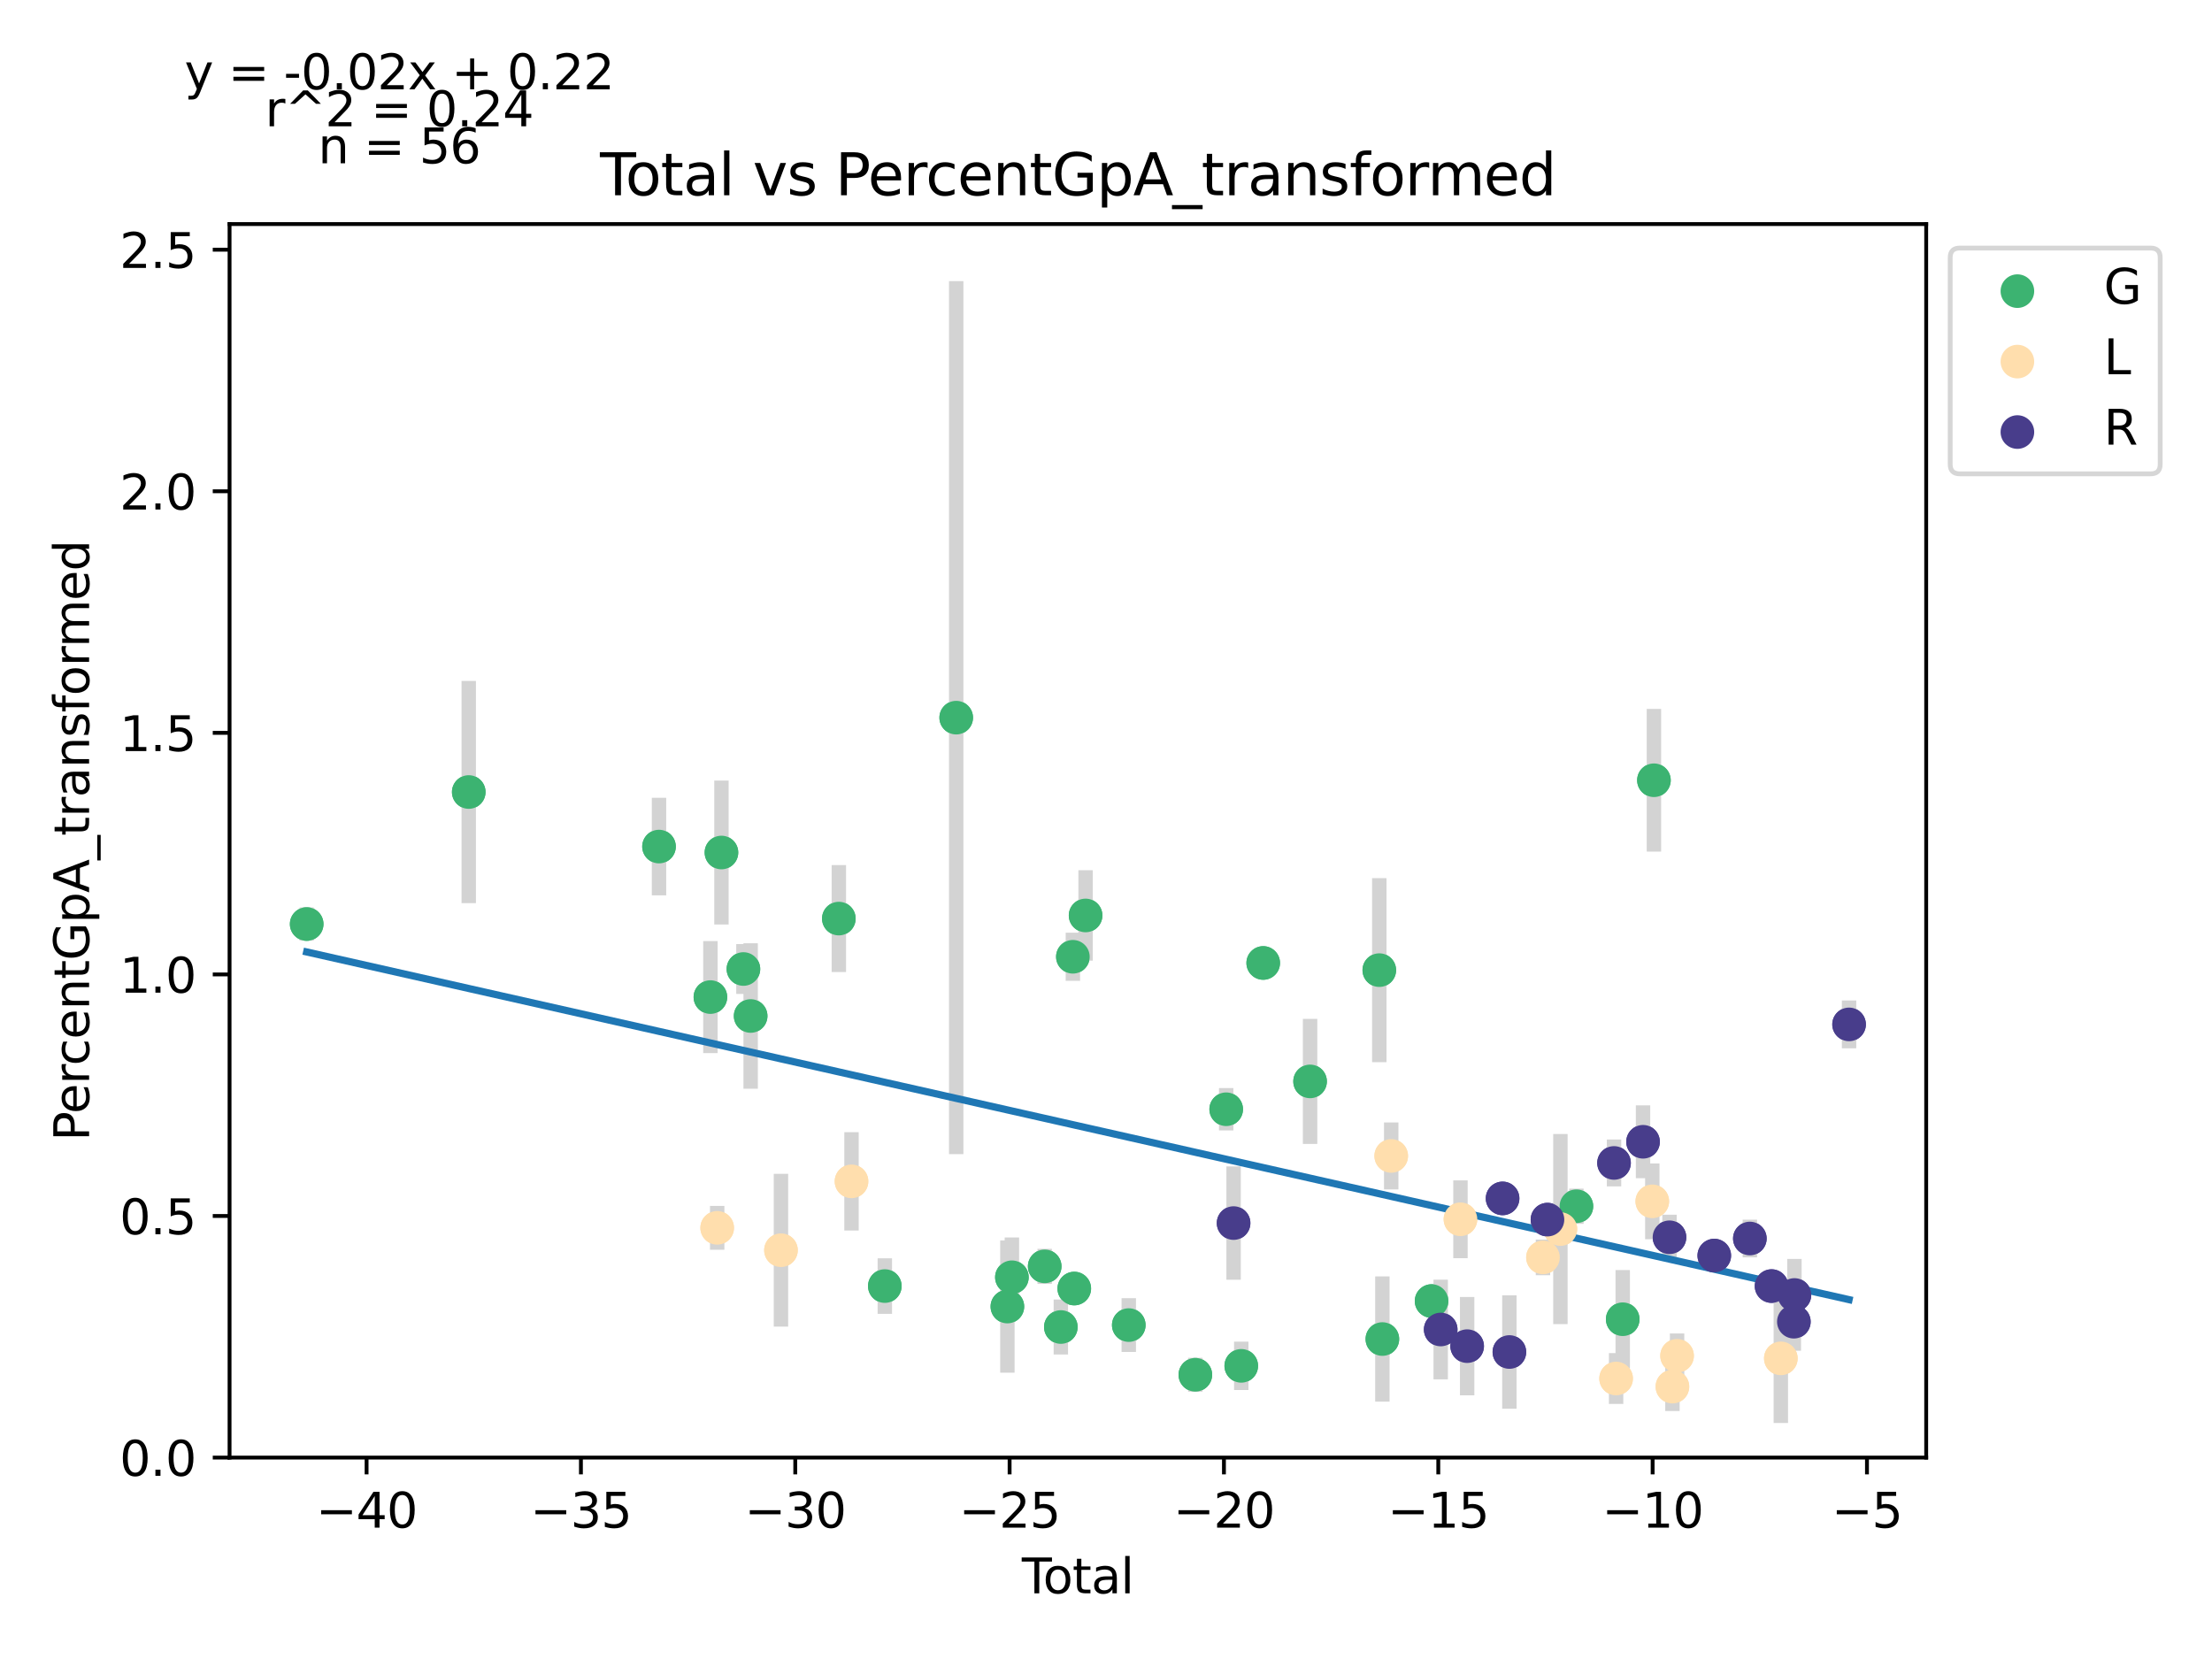 <?xml version="1.0" encoding="utf-8" standalone="no"?>
<!DOCTYPE svg PUBLIC "-//W3C//DTD SVG 1.1//EN"
  "http://www.w3.org/Graphics/SVG/1.1/DTD/svg11.dtd">
<svg xmlns:xlink="http://www.w3.org/1999/xlink" width="460.8pt" height="345.6pt" viewBox="0 0 460.8 345.6" xmlns="http://www.w3.org/2000/svg" version="1.1">
 <defs>
  <style type="text/css">*{stroke-linejoin: round; stroke-linecap: butt}</style>
 </defs>
 <g id="figure_1">
  <g id="patch_1">
   <path d="M 0 345.6 
L 460.8 345.6 
L 460.8 0 
L 0 0 
z
" style="fill: #ffffff"/>
  </g>
  <g id="axes_1">
   <g id="patch_2">
    <path d="M 47.821 303.64 
L 401.26 303.64 
L 401.26 46.676 
L 47.821 46.676 
z
" style="fill: #ffffff"/>
   </g>
   <g id="PathCollection_1">
    <defs>
     <path id="m7ce5b931b4" d="M 0 3 
C 0.796 3 1.559 2.684 2.121 2.121 
C 2.684 1.559 3 0.796 3 0 
C 3 -0.796 2.684 -1.559 2.121 -2.121 
C 1.559 -2.684 0.796 -3 0 -3 
C -0.796 -3 -1.559 -2.684 -2.121 -2.121 
C -2.684 -1.559 -3 -0.796 -3 0 
C -3 0.796 -2.684 1.559 -2.121 2.121 
C -1.559 2.684 -0.796 3 0 3 
z
" style="stroke: #3cb371"/>
    </defs>
    <g clip-path="url(#p348f4b13c4)">
     <use xlink:href="#m7ce5b931b4" x="63.887" y="192.496" style="fill: #3cb371; stroke: #3cb371"/>
     <use xlink:href="#m7ce5b931b4" x="97.648" y="164.992" style="fill: #3cb371; stroke: #3cb371"/>
     <use xlink:href="#m7ce5b931b4" x="137.284" y="176.356" style="fill: #3cb371; stroke: #3cb371"/>
     <use xlink:href="#m7ce5b931b4" x="147.99" y="207.71" style="fill: #3cb371; stroke: #3cb371"/>
     <use xlink:href="#m7ce5b931b4" x="150.29" y="177.594" style="fill: #3cb371; stroke: #3cb371"/>
     <use xlink:href="#m7ce5b931b4" x="154.869" y="201.863" style="fill: #3cb371; stroke: #3cb371"/>
     <use xlink:href="#m7ce5b931b4" x="156.374" y="211.65" style="fill: #3cb371; stroke: #3cb371"/>
     <use xlink:href="#m7ce5b931b4" x="174.746" y="191.36" style="fill: #3cb371; stroke: #3cb371"/>
     <use xlink:href="#m7ce5b931b4" x="184.324" y="267.912" style="fill: #3cb371; stroke: #3cb371"/>
     <use xlink:href="#m7ce5b931b4" x="199.196" y="149.5" style="fill: #3cb371; stroke: #3cb371"/>
     <use xlink:href="#m7ce5b931b4" x="209.857" y="272.178" style="fill: #3cb371; stroke: #3cb371"/>
     <use xlink:href="#m7ce5b931b4" x="210.797" y="266.076" style="fill: #3cb371; stroke: #3cb371"/>
     <use xlink:href="#m7ce5b931b4" x="217.629" y="263.805" style="fill: #3cb371; stroke: #3cb371"/>
     <use xlink:href="#m7ce5b931b4" x="220.993" y="276.443" style="fill: #3cb371; stroke: #3cb371"/>
     <use xlink:href="#m7ce5b931b4" x="223.501" y="199.314" style="fill: #3cb371; stroke: #3cb371"/>
     <use xlink:href="#m7ce5b931b4" x="223.79" y="268.426" style="fill: #3cb371; stroke: #3cb371"/>
     <use xlink:href="#m7ce5b931b4" x="226.148" y="190.705" style="fill: #3cb371; stroke: #3cb371"/>
     <use xlink:href="#m7ce5b931b4" x="235.144" y="276.039" style="fill: #3cb371; stroke: #3cb371"/>
     <use xlink:href="#m7ce5b931b4" x="249.013" y="286.388" style="fill: #3cb371; stroke: #3cb371"/>
     <use xlink:href="#m7ce5b931b4" x="255.439" y="231.077" style="fill: #3cb371; stroke: #3cb371"/>
     <use xlink:href="#m7ce5b931b4" x="258.576" y="284.531" style="fill: #3cb371; stroke: #3cb371"/>
     <use xlink:href="#m7ce5b931b4" x="263.151" y="200.604" style="fill: #3cb371; stroke: #3cb371"/>
     <use xlink:href="#m7ce5b931b4" x="272.913" y="225.277" style="fill: #3cb371; stroke: #3cb371"/>
     <use xlink:href="#m7ce5b931b4" x="287.332" y="202.097" style="fill: #3cb371; stroke: #3cb371"/>
     <use xlink:href="#m7ce5b931b4" x="287.974" y="278.947" style="fill: #3cb371; stroke: #3cb371"/>
     <use xlink:href="#m7ce5b931b4" x="298.224" y="271.03" style="fill: #3cb371; stroke: #3cb371"/>
     <use xlink:href="#m7ce5b931b4" x="328.396" y="251.283" style="fill: #3cb371; stroke: #3cb371"/>
     <use xlink:href="#m7ce5b931b4" x="338.042" y="274.82" style="fill: #3cb371; stroke: #3cb371"/>
     <use xlink:href="#m7ce5b931b4" x="344.544" y="162.542" style="fill: #3cb371; stroke: #3cb371"/>
    </g>
   </g>
   <g id="PathCollection_2">
    <defs>
     <path id="m61d5994096" d="M 0 3 
C 0.796 3 1.559 2.684 2.121 2.121 
C 2.684 1.559 3 0.796 3 0 
C 3 -0.796 2.684 -1.559 2.121 -2.121 
C 1.559 -2.684 0.796 -3 0 -3 
C -0.796 -3 -1.559 -2.684 -2.121 -2.121 
C -2.684 -1.559 -3 -0.796 -3 0 
C -3 0.796 -2.684 1.559 -2.121 2.121 
C -1.559 2.684 -0.796 3 0 3 
z
" style="stroke: #ffdead"/>
    </defs>
    <g clip-path="url(#p348f4b13c4)">
     <use xlink:href="#m61d5994096" x="149.402" y="255.78" style="fill: #ffdead; stroke: #ffdead"/>
     <use xlink:href="#m61d5994096" x="162.69" y="260.444" style="fill: #ffdead; stroke: #ffdead"/>
     <use xlink:href="#m61d5994096" x="177.385" y="246.099" style="fill: #ffdead; stroke: #ffdead"/>
     <use xlink:href="#m61d5994096" x="289.816" y="240.803" style="fill: #ffdead; stroke: #ffdead"/>
     <use xlink:href="#m61d5994096" x="304.241" y="253.999" style="fill: #ffdead; stroke: #ffdead"/>
     <use xlink:href="#m61d5994096" x="321.429" y="261.938" style="fill: #ffdead; stroke: #ffdead"/>
     <use xlink:href="#m61d5994096" x="325.059" y="256.037" style="fill: #ffdead; stroke: #ffdead"/>
     <use xlink:href="#m61d5994096" x="336.666" y="287.168" style="fill: #ffdead; stroke: #ffdead"/>
     <use xlink:href="#m61d5994096" x="344.203" y="250.26" style="fill: #ffdead; stroke: #ffdead"/>
     <use xlink:href="#m61d5994096" x="348.397" y="288.859" style="fill: #ffdead; stroke: #ffdead"/>
     <use xlink:href="#m61d5994096" x="349.365" y="282.433" style="fill: #ffdead; stroke: #ffdead"/>
     <use xlink:href="#m61d5994096" x="370.98" y="282.976" style="fill: #ffdead; stroke: #ffdead"/>
    </g>
   </g>
   <g id="PathCollection_3">
    <defs>
     <path id="m8b54fdeec1" d="M 0 3 
C 0.796 3 1.559 2.684 2.121 2.121 
C 2.684 1.559 3 0.796 3 0 
C 3 -0.796 2.684 -1.559 2.121 -2.121 
C 1.559 -2.684 0.796 -3 0 -3 
C -0.796 -3 -1.559 -2.684 -2.121 -2.121 
C -2.684 -1.559 -3 -0.796 -3 0 
C -3 0.796 -2.684 1.559 -2.121 2.121 
C -1.559 2.684 -0.796 3 0 3 
z
" style="stroke: #483d8b"/>
    </defs>
    <g clip-path="url(#p348f4b13c4)">
     <use xlink:href="#m8b54fdeec1" x="256.979" y="254.79" style="fill: #483d8b; stroke: #483d8b"/>
     <use xlink:href="#m8b54fdeec1" x="300.124" y="276.958" style="fill: #483d8b; stroke: #483d8b"/>
     <use xlink:href="#m8b54fdeec1" x="305.636" y="280.429" style="fill: #483d8b; stroke: #483d8b"/>
     <use xlink:href="#m8b54fdeec1" x="313.016" y="249.65" style="fill: #483d8b; stroke: #483d8b"/>
     <use xlink:href="#m8b54fdeec1" x="314.432" y="281.649" style="fill: #483d8b; stroke: #483d8b"/>
     <use xlink:href="#m8b54fdeec1" x="322.365" y="254.068" style="fill: #483d8b; stroke: #483d8b"/>
     <use xlink:href="#m8b54fdeec1" x="336.232" y="242.263" style="fill: #483d8b; stroke: #483d8b"/>
     <use xlink:href="#m8b54fdeec1" x="342.276" y="237.853" style="fill: #483d8b; stroke: #483d8b"/>
     <use xlink:href="#m8b54fdeec1" x="347.785" y="257.748" style="fill: #483d8b; stroke: #483d8b"/>
     <use xlink:href="#m8b54fdeec1" x="357.115" y="261.559" style="fill: #483d8b; stroke: #483d8b"/>
     <use xlink:href="#m8b54fdeec1" x="364.527" y="258.005" style="fill: #483d8b; stroke: #483d8b"/>
     <use xlink:href="#m8b54fdeec1" x="369.05" y="267.914" style="fill: #483d8b; stroke: #483d8b"/>
     <use xlink:href="#m8b54fdeec1" x="373.693" y="275.336" style="fill: #483d8b; stroke: #483d8b"/>
     <use xlink:href="#m8b54fdeec1" x="373.815" y="269.767" style="fill: #483d8b; stroke: #483d8b"/>
     <use xlink:href="#m8b54fdeec1" x="385.195" y="213.4" style="fill: #483d8b; stroke: #483d8b"/>
    </g>
   </g>
   <g id="matplotlib.axis_1">
    <g id="xtick_1">
     <g id="line2d_1">
      <defs>
       <path id="mb752e1c062" d="M 0 0 
L 0 3.5 
" style="stroke: #000000; stroke-width: 0.8"/>
      </defs>
      <g>
       <use xlink:href="#mb752e1c062" x="76.366" y="303.64" style="stroke: #000000; stroke-width: 0.8"/>
      </g>
     </g>
     <g id="text_1">
      <!-- −40 -->
      <g transform="translate(65.813 318.238)scale(0.1 -0.1)">
       <defs>
        <path id="DejaVuSans-2212" d="M 678 2272 
L 4684 2272 
L 4684 1741 
L 678 1741 
L 678 2272 
z
" transform="scale(0.016)"/>
        <path id="DejaVuSans-34" d="M 2419 4116 
L 825 1625 
L 2419 1625 
L 2419 4116 
z
M 2253 4666 
L 3047 4666 
L 3047 1625 
L 3713 1625 
L 3713 1100 
L 3047 1100 
L 3047 0 
L 2419 0 
L 2419 1100 
L 313 1100 
L 313 1709 
L 2253 4666 
z
" transform="scale(0.016)"/>
        <path id="DejaVuSans-30" d="M 2034 4250 
Q 1547 4250 1301 3770 
Q 1056 3291 1056 2328 
Q 1056 1369 1301 889 
Q 1547 409 2034 409 
Q 2525 409 2770 889 
Q 3016 1369 3016 2328 
Q 3016 3291 2770 3770 
Q 2525 4250 2034 4250 
z
M 2034 4750 
Q 2819 4750 3233 4129 
Q 3647 3509 3647 2328 
Q 3647 1150 3233 529 
Q 2819 -91 2034 -91 
Q 1250 -91 836 529 
Q 422 1150 422 2328 
Q 422 3509 836 4129 
Q 1250 4750 2034 4750 
z
" transform="scale(0.016)"/>
       </defs>
       <use xlink:href="#DejaVuSans-2212"/>
       <use xlink:href="#DejaVuSans-34" x="83.789"/>
       <use xlink:href="#DejaVuSans-30" x="147.412"/>
      </g>
     </g>
    </g>
    <g id="xtick_2">
     <g id="line2d_2">
      <g>
       <use xlink:href="#mb752e1c062" x="121.017" y="303.64" style="stroke: #000000; stroke-width: 0.8"/>
      </g>
     </g>
     <g id="text_2">
      <!-- −35 -->
      <g transform="translate(110.465 318.238)scale(0.1 -0.1)">
       <defs>
        <path id="DejaVuSans-33" d="M 2597 2516 
Q 3050 2419 3304 2112 
Q 3559 1806 3559 1356 
Q 3559 666 3084 287 
Q 2609 -91 1734 -91 
Q 1441 -91 1130 -33 
Q 819 25 488 141 
L 488 750 
Q 750 597 1062 519 
Q 1375 441 1716 441 
Q 2309 441 2620 675 
Q 2931 909 2931 1356 
Q 2931 1769 2642 2001 
Q 2353 2234 1838 2234 
L 1294 2234 
L 1294 2753 
L 1863 2753 
Q 2328 2753 2575 2939 
Q 2822 3125 2822 3475 
Q 2822 3834 2567 4026 
Q 2313 4219 1838 4219 
Q 1578 4219 1281 4162 
Q 984 4106 628 3988 
L 628 4550 
Q 988 4650 1302 4700 
Q 1616 4750 1894 4750 
Q 2613 4750 3031 4423 
Q 3450 4097 3450 3541 
Q 3450 3153 3228 2886 
Q 3006 2619 2597 2516 
z
" transform="scale(0.016)"/>
        <path id="DejaVuSans-35" d="M 691 4666 
L 3169 4666 
L 3169 4134 
L 1269 4134 
L 1269 2991 
Q 1406 3038 1543 3061 
Q 1681 3084 1819 3084 
Q 2600 3084 3056 2656 
Q 3513 2228 3513 1497 
Q 3513 744 3044 326 
Q 2575 -91 1722 -91 
Q 1428 -91 1123 -41 
Q 819 9 494 109 
L 494 744 
Q 775 591 1075 516 
Q 1375 441 1709 441 
Q 2250 441 2565 725 
Q 2881 1009 2881 1497 
Q 2881 1984 2565 2268 
Q 2250 2553 1709 2553 
Q 1456 2553 1204 2497 
Q 953 2441 691 2322 
L 691 4666 
z
" transform="scale(0.016)"/>
       </defs>
       <use xlink:href="#DejaVuSans-2212"/>
       <use xlink:href="#DejaVuSans-33" x="83.789"/>
       <use xlink:href="#DejaVuSans-35" x="147.412"/>
      </g>
     </g>
    </g>
    <g id="xtick_3">
     <g id="line2d_3">
      <g>
       <use xlink:href="#mb752e1c062" x="165.668" y="303.64" style="stroke: #000000; stroke-width: 0.8"/>
      </g>
     </g>
     <g id="text_3">
      <!-- −30 -->
      <g transform="translate(155.116 318.238)scale(0.1 -0.1)">
       <use xlink:href="#DejaVuSans-2212"/>
       <use xlink:href="#DejaVuSans-33" x="83.789"/>
       <use xlink:href="#DejaVuSans-30" x="147.412"/>
      </g>
     </g>
    </g>
    <g id="xtick_4">
     <g id="line2d_4">
      <g>
       <use xlink:href="#mb752e1c062" x="210.319" y="303.64" style="stroke: #000000; stroke-width: 0.8"/>
      </g>
     </g>
     <g id="text_4">
      <!-- −25 -->
      <g transform="translate(199.767 318.238)scale(0.1 -0.1)">
       <defs>
        <path id="DejaVuSans-32" d="M 1228 531 
L 3431 531 
L 3431 0 
L 469 0 
L 469 531 
Q 828 903 1448 1529 
Q 2069 2156 2228 2338 
Q 2531 2678 2651 2914 
Q 2772 3150 2772 3378 
Q 2772 3750 2511 3984 
Q 2250 4219 1831 4219 
Q 1534 4219 1204 4116 
Q 875 4013 500 3803 
L 500 4441 
Q 881 4594 1212 4672 
Q 1544 4750 1819 4750 
Q 2544 4750 2975 4387 
Q 3406 4025 3406 3419 
Q 3406 3131 3298 2873 
Q 3191 2616 2906 2266 
Q 2828 2175 2409 1742 
Q 1991 1309 1228 531 
z
" transform="scale(0.016)"/>
       </defs>
       <use xlink:href="#DejaVuSans-2212"/>
       <use xlink:href="#DejaVuSans-32" x="83.789"/>
       <use xlink:href="#DejaVuSans-35" x="147.412"/>
      </g>
     </g>
    </g>
    <g id="xtick_5">
     <g id="line2d_5">
      <g>
       <use xlink:href="#mb752e1c062" x="254.97" y="303.64" style="stroke: #000000; stroke-width: 0.8"/>
      </g>
     </g>
     <g id="text_5">
      <!-- −20 -->
      <g transform="translate(244.418 318.238)scale(0.1 -0.1)">
       <use xlink:href="#DejaVuSans-2212"/>
       <use xlink:href="#DejaVuSans-32" x="83.789"/>
       <use xlink:href="#DejaVuSans-30" x="147.412"/>
      </g>
     </g>
    </g>
    <g id="xtick_6">
     <g id="line2d_6">
      <g>
       <use xlink:href="#mb752e1c062" x="299.621" y="303.64" style="stroke: #000000; stroke-width: 0.8"/>
      </g>
     </g>
     <g id="text_6">
      <!-- −15 -->
      <g transform="translate(289.069 318.238)scale(0.1 -0.1)">
       <defs>
        <path id="DejaVuSans-31" d="M 794 531 
L 1825 531 
L 1825 4091 
L 703 3866 
L 703 4441 
L 1819 4666 
L 2450 4666 
L 2450 531 
L 3481 531 
L 3481 0 
L 794 0 
L 794 531 
z
" transform="scale(0.016)"/>
       </defs>
       <use xlink:href="#DejaVuSans-2212"/>
       <use xlink:href="#DejaVuSans-31" x="83.789"/>
       <use xlink:href="#DejaVuSans-35" x="147.412"/>
      </g>
     </g>
    </g>
    <g id="xtick_7">
     <g id="line2d_7">
      <g>
       <use xlink:href="#mb752e1c062" x="344.272" y="303.64" style="stroke: #000000; stroke-width: 0.8"/>
      </g>
     </g>
     <g id="text_7">
      <!-- −10 -->
      <g transform="translate(333.72 318.238)scale(0.1 -0.1)">
       <use xlink:href="#DejaVuSans-2212"/>
       <use xlink:href="#DejaVuSans-31" x="83.789"/>
       <use xlink:href="#DejaVuSans-30" x="147.412"/>
      </g>
     </g>
    </g>
    <g id="xtick_8">
     <g id="line2d_8">
      <g>
       <use xlink:href="#mb752e1c062" x="388.924" y="303.64" style="stroke: #000000; stroke-width: 0.8"/>
      </g>
     </g>
     <g id="text_8">
      <!-- −5 -->
      <g transform="translate(381.552 318.238)scale(0.1 -0.1)">
       <use xlink:href="#DejaVuSans-2212"/>
       <use xlink:href="#DejaVuSans-35" x="83.789"/>
      </g>
     </g>
    </g>
    <g id="text_9">
     <!-- Total -->
     <g transform="translate(212.864 331.917)scale(0.1 -0.1)">
      <defs>
       <path id="DejaVuSans-54" d="M -19 4666 
L 3928 4666 
L 3928 4134 
L 2272 4134 
L 2272 0 
L 1638 0 
L 1638 4134 
L -19 4134 
L -19 4666 
z
" transform="scale(0.016)"/>
       <path id="DejaVuSans-6f" d="M 1959 3097 
Q 1497 3097 1228 2736 
Q 959 2375 959 1747 
Q 959 1119 1226 758 
Q 1494 397 1959 397 
Q 2419 397 2687 759 
Q 2956 1122 2956 1747 
Q 2956 2369 2687 2733 
Q 2419 3097 1959 3097 
z
M 1959 3584 
Q 2709 3584 3137 3096 
Q 3566 2609 3566 1747 
Q 3566 888 3137 398 
Q 2709 -91 1959 -91 
Q 1206 -91 779 398 
Q 353 888 353 1747 
Q 353 2609 779 3096 
Q 1206 3584 1959 3584 
z
" transform="scale(0.016)"/>
       <path id="DejaVuSans-74" d="M 1172 4494 
L 1172 3500 
L 2356 3500 
L 2356 3053 
L 1172 3053 
L 1172 1153 
Q 1172 725 1289 603 
Q 1406 481 1766 481 
L 2356 481 
L 2356 0 
L 1766 0 
Q 1100 0 847 248 
Q 594 497 594 1153 
L 594 3053 
L 172 3053 
L 172 3500 
L 594 3500 
L 594 4494 
L 1172 4494 
z
" transform="scale(0.016)"/>
       <path id="DejaVuSans-61" d="M 2194 1759 
Q 1497 1759 1228 1600 
Q 959 1441 959 1056 
Q 959 750 1161 570 
Q 1363 391 1709 391 
Q 2188 391 2477 730 
Q 2766 1069 2766 1631 
L 2766 1759 
L 2194 1759 
z
M 3341 1997 
L 3341 0 
L 2766 0 
L 2766 531 
Q 2569 213 2275 61 
Q 1981 -91 1556 -91 
Q 1019 -91 701 211 
Q 384 513 384 1019 
Q 384 1609 779 1909 
Q 1175 2209 1959 2209 
L 2766 2209 
L 2766 2266 
Q 2766 2663 2505 2880 
Q 2244 3097 1772 3097 
Q 1472 3097 1187 3025 
Q 903 2953 641 2809 
L 641 3341 
Q 956 3463 1253 3523 
Q 1550 3584 1831 3584 
Q 2591 3584 2966 3190 
Q 3341 2797 3341 1997 
z
" transform="scale(0.016)"/>
       <path id="DejaVuSans-6c" d="M 603 4863 
L 1178 4863 
L 1178 0 
L 603 0 
L 603 4863 
z
" transform="scale(0.016)"/>
      </defs>
      <use xlink:href="#DejaVuSans-54"/>
      <use xlink:href="#DejaVuSans-6f" x="44.084"/>
      <use xlink:href="#DejaVuSans-74" x="105.266"/>
      <use xlink:href="#DejaVuSans-61" x="144.475"/>
      <use xlink:href="#DejaVuSans-6c" x="205.754"/>
     </g>
    </g>
   </g>
   <g id="matplotlib.axis_2">
    <g id="ytick_1">
     <g id="line2d_9">
      <defs>
       <path id="m471efaeccb" d="M 0 0 
L -3.5 0 
" style="stroke: #000000; stroke-width: 0.8"/>
      </defs>
      <g>
       <use xlink:href="#m471efaeccb" x="47.821" y="303.64" style="stroke: #000000; stroke-width: 0.8"/>
      </g>
     </g>
     <g id="text_10">
      <!-- 0.0 -->
      <g transform="translate(24.918 307.439)scale(0.1 -0.1)">
       <defs>
        <path id="DejaVuSans-2e" d="M 684 794 
L 1344 794 
L 1344 0 
L 684 0 
L 684 794 
z
" transform="scale(0.016)"/>
       </defs>
       <use xlink:href="#DejaVuSans-30"/>
       <use xlink:href="#DejaVuSans-2e" x="63.623"/>
       <use xlink:href="#DejaVuSans-30" x="95.41"/>
      </g>
     </g>
    </g>
    <g id="ytick_2">
     <g id="line2d_10">
      <g>
       <use xlink:href="#m471efaeccb" x="47.821" y="253.315" style="stroke: #000000; stroke-width: 0.8"/>
      </g>
     </g>
     <g id="text_11">
      <!-- 0.5 -->
      <g transform="translate(24.918 257.114)scale(0.1 -0.1)">
       <use xlink:href="#DejaVuSans-30"/>
       <use xlink:href="#DejaVuSans-2e" x="63.623"/>
       <use xlink:href="#DejaVuSans-35" x="95.41"/>
      </g>
     </g>
    </g>
    <g id="ytick_3">
     <g id="line2d_11">
      <g>
       <use xlink:href="#m471efaeccb" x="47.821" y="202.99" style="stroke: #000000; stroke-width: 0.8"/>
      </g>
     </g>
     <g id="text_12">
      <!-- 1.0 -->
      <g transform="translate(24.918 206.789)scale(0.1 -0.1)">
       <use xlink:href="#DejaVuSans-31"/>
       <use xlink:href="#DejaVuSans-2e" x="63.623"/>
       <use xlink:href="#DejaVuSans-30" x="95.41"/>
      </g>
     </g>
    </g>
    <g id="ytick_4">
     <g id="line2d_12">
      <g>
       <use xlink:href="#m471efaeccb" x="47.821" y="152.665" style="stroke: #000000; stroke-width: 0.8"/>
      </g>
     </g>
     <g id="text_13">
      <!-- 1.5 -->
      <g transform="translate(24.918 156.464)scale(0.1 -0.1)">
       <use xlink:href="#DejaVuSans-31"/>
       <use xlink:href="#DejaVuSans-2e" x="63.623"/>
       <use xlink:href="#DejaVuSans-35" x="95.41"/>
      </g>
     </g>
    </g>
    <g id="ytick_5">
     <g id="line2d_13">
      <g>
       <use xlink:href="#m471efaeccb" x="47.821" y="102.34" style="stroke: #000000; stroke-width: 0.8"/>
      </g>
     </g>
     <g id="text_14">
      <!-- 2.0 -->
      <g transform="translate(24.918 106.139)scale(0.1 -0.1)">
       <use xlink:href="#DejaVuSans-32"/>
       <use xlink:href="#DejaVuSans-2e" x="63.623"/>
       <use xlink:href="#DejaVuSans-30" x="95.41"/>
      </g>
     </g>
    </g>
    <g id="ytick_6">
     <g id="line2d_14">
      <g>
       <use xlink:href="#m471efaeccb" x="47.821" y="52.015" style="stroke: #000000; stroke-width: 0.8"/>
      </g>
     </g>
     <g id="text_15">
      <!-- 2.5 -->
      <g transform="translate(24.918 55.814)scale(0.1 -0.1)">
       <use xlink:href="#DejaVuSans-32"/>
       <use xlink:href="#DejaVuSans-2e" x="63.623"/>
       <use xlink:href="#DejaVuSans-35" x="95.41"/>
      </g>
     </g>
    </g>
    <g id="text_16">
     <!-- PercentGpA_transformed -->
     <g transform="translate(18.56 237.696)rotate(-90)scale(0.1 -0.1)">
      <defs>
       <path id="DejaVuSans-50" d="M 1259 4147 
L 1259 2394 
L 2053 2394 
Q 2494 2394 2734 2622 
Q 2975 2850 2975 3272 
Q 2975 3691 2734 3919 
Q 2494 4147 2053 4147 
L 1259 4147 
z
M 628 4666 
L 2053 4666 
Q 2838 4666 3239 4311 
Q 3641 3956 3641 3272 
Q 3641 2581 3239 2228 
Q 2838 1875 2053 1875 
L 1259 1875 
L 1259 0 
L 628 0 
L 628 4666 
z
" transform="scale(0.016)"/>
       <path id="DejaVuSans-65" d="M 3597 1894 
L 3597 1613 
L 953 1613 
Q 991 1019 1311 708 
Q 1631 397 2203 397 
Q 2534 397 2845 478 
Q 3156 559 3463 722 
L 3463 178 
Q 3153 47 2828 -22 
Q 2503 -91 2169 -91 
Q 1331 -91 842 396 
Q 353 884 353 1716 
Q 353 2575 817 3079 
Q 1281 3584 2069 3584 
Q 2775 3584 3186 3129 
Q 3597 2675 3597 1894 
z
M 3022 2063 
Q 3016 2534 2758 2815 
Q 2500 3097 2075 3097 
Q 1594 3097 1305 2825 
Q 1016 2553 972 2059 
L 3022 2063 
z
" transform="scale(0.016)"/>
       <path id="DejaVuSans-72" d="M 2631 2963 
Q 2534 3019 2420 3045 
Q 2306 3072 2169 3072 
Q 1681 3072 1420 2755 
Q 1159 2438 1159 1844 
L 1159 0 
L 581 0 
L 581 3500 
L 1159 3500 
L 1159 2956 
Q 1341 3275 1631 3429 
Q 1922 3584 2338 3584 
Q 2397 3584 2469 3576 
Q 2541 3569 2628 3553 
L 2631 2963 
z
" transform="scale(0.016)"/>
       <path id="DejaVuSans-63" d="M 3122 3366 
L 3122 2828 
Q 2878 2963 2633 3030 
Q 2388 3097 2138 3097 
Q 1578 3097 1268 2742 
Q 959 2388 959 1747 
Q 959 1106 1268 751 
Q 1578 397 2138 397 
Q 2388 397 2633 464 
Q 2878 531 3122 666 
L 3122 134 
Q 2881 22 2623 -34 
Q 2366 -91 2075 -91 
Q 1284 -91 818 406 
Q 353 903 353 1747 
Q 353 2603 823 3093 
Q 1294 3584 2113 3584 
Q 2378 3584 2631 3529 
Q 2884 3475 3122 3366 
z
" transform="scale(0.016)"/>
       <path id="DejaVuSans-6e" d="M 3513 2113 
L 3513 0 
L 2938 0 
L 2938 2094 
Q 2938 2591 2744 2837 
Q 2550 3084 2163 3084 
Q 1697 3084 1428 2787 
Q 1159 2491 1159 1978 
L 1159 0 
L 581 0 
L 581 3500 
L 1159 3500 
L 1159 2956 
Q 1366 3272 1645 3428 
Q 1925 3584 2291 3584 
Q 2894 3584 3203 3211 
Q 3513 2838 3513 2113 
z
" transform="scale(0.016)"/>
       <path id="DejaVuSans-47" d="M 3809 666 
L 3809 1919 
L 2778 1919 
L 2778 2438 
L 4434 2438 
L 4434 434 
Q 4069 175 3628 42 
Q 3188 -91 2688 -91 
Q 1594 -91 976 548 
Q 359 1188 359 2328 
Q 359 3472 976 4111 
Q 1594 4750 2688 4750 
Q 3144 4750 3555 4637 
Q 3966 4525 4313 4306 
L 4313 3634 
Q 3963 3931 3569 4081 
Q 3175 4231 2741 4231 
Q 1884 4231 1454 3753 
Q 1025 3275 1025 2328 
Q 1025 1384 1454 906 
Q 1884 428 2741 428 
Q 3075 428 3337 486 
Q 3600 544 3809 666 
z
" transform="scale(0.016)"/>
       <path id="DejaVuSans-70" d="M 1159 525 
L 1159 -1331 
L 581 -1331 
L 581 3500 
L 1159 3500 
L 1159 2969 
Q 1341 3281 1617 3432 
Q 1894 3584 2278 3584 
Q 2916 3584 3314 3078 
Q 3713 2572 3713 1747 
Q 3713 922 3314 415 
Q 2916 -91 2278 -91 
Q 1894 -91 1617 61 
Q 1341 213 1159 525 
z
M 3116 1747 
Q 3116 2381 2855 2742 
Q 2594 3103 2138 3103 
Q 1681 3103 1420 2742 
Q 1159 2381 1159 1747 
Q 1159 1113 1420 752 
Q 1681 391 2138 391 
Q 2594 391 2855 752 
Q 3116 1113 3116 1747 
z
" transform="scale(0.016)"/>
       <path id="DejaVuSans-41" d="M 2188 4044 
L 1331 1722 
L 3047 1722 
L 2188 4044 
z
M 1831 4666 
L 2547 4666 
L 4325 0 
L 3669 0 
L 3244 1197 
L 1141 1197 
L 716 0 
L 50 0 
L 1831 4666 
z
" transform="scale(0.016)"/>
       <path id="DejaVuSans-5f" d="M 3263 -1063 
L 3263 -1509 
L -63 -1509 
L -63 -1063 
L 3263 -1063 
z
" transform="scale(0.016)"/>
       <path id="DejaVuSans-73" d="M 2834 3397 
L 2834 2853 
Q 2591 2978 2328 3040 
Q 2066 3103 1784 3103 
Q 1356 3103 1142 2972 
Q 928 2841 928 2578 
Q 928 2378 1081 2264 
Q 1234 2150 1697 2047 
L 1894 2003 
Q 2506 1872 2764 1633 
Q 3022 1394 3022 966 
Q 3022 478 2636 193 
Q 2250 -91 1575 -91 
Q 1294 -91 989 -36 
Q 684 19 347 128 
L 347 722 
Q 666 556 975 473 
Q 1284 391 1588 391 
Q 1994 391 2212 530 
Q 2431 669 2431 922 
Q 2431 1156 2273 1281 
Q 2116 1406 1581 1522 
L 1381 1569 
Q 847 1681 609 1914 
Q 372 2147 372 2553 
Q 372 3047 722 3315 
Q 1072 3584 1716 3584 
Q 2034 3584 2315 3537 
Q 2597 3491 2834 3397 
z
" transform="scale(0.016)"/>
       <path id="DejaVuSans-66" d="M 2375 4863 
L 2375 4384 
L 1825 4384 
Q 1516 4384 1395 4259 
Q 1275 4134 1275 3809 
L 1275 3500 
L 2222 3500 
L 2222 3053 
L 1275 3053 
L 1275 0 
L 697 0 
L 697 3053 
L 147 3053 
L 147 3500 
L 697 3500 
L 697 3744 
Q 697 4328 969 4595 
Q 1241 4863 1831 4863 
L 2375 4863 
z
" transform="scale(0.016)"/>
       <path id="DejaVuSans-6d" d="M 3328 2828 
Q 3544 3216 3844 3400 
Q 4144 3584 4550 3584 
Q 5097 3584 5394 3201 
Q 5691 2819 5691 2113 
L 5691 0 
L 5113 0 
L 5113 2094 
Q 5113 2597 4934 2840 
Q 4756 3084 4391 3084 
Q 3944 3084 3684 2787 
Q 3425 2491 3425 1978 
L 3425 0 
L 2847 0 
L 2847 2094 
Q 2847 2600 2669 2842 
Q 2491 3084 2119 3084 
Q 1678 3084 1418 2786 
Q 1159 2488 1159 1978 
L 1159 0 
L 581 0 
L 581 3500 
L 1159 3500 
L 1159 2956 
Q 1356 3278 1631 3431 
Q 1906 3584 2284 3584 
Q 2666 3584 2933 3390 
Q 3200 3197 3328 2828 
z
" transform="scale(0.016)"/>
       <path id="DejaVuSans-64" d="M 2906 2969 
L 2906 4863 
L 3481 4863 
L 3481 0 
L 2906 0 
L 2906 525 
Q 2725 213 2448 61 
Q 2172 -91 1784 -91 
Q 1150 -91 751 415 
Q 353 922 353 1747 
Q 353 2572 751 3078 
Q 1150 3584 1784 3584 
Q 2172 3584 2448 3432 
Q 2725 3281 2906 2969 
z
M 947 1747 
Q 947 1113 1208 752 
Q 1469 391 1925 391 
Q 2381 391 2643 752 
Q 2906 1113 2906 1747 
Q 2906 2381 2643 2742 
Q 2381 3103 1925 3103 
Q 1469 3103 1208 2742 
Q 947 2381 947 1747 
z
" transform="scale(0.016)"/>
      </defs>
      <use xlink:href="#DejaVuSans-50"/>
      <use xlink:href="#DejaVuSans-65" x="56.678"/>
      <use xlink:href="#DejaVuSans-72" x="118.201"/>
      <use xlink:href="#DejaVuSans-63" x="157.064"/>
      <use xlink:href="#DejaVuSans-65" x="212.045"/>
      <use xlink:href="#DejaVuSans-6e" x="273.568"/>
      <use xlink:href="#DejaVuSans-74" x="336.947"/>
      <use xlink:href="#DejaVuSans-47" x="376.156"/>
      <use xlink:href="#DejaVuSans-70" x="453.646"/>
      <use xlink:href="#DejaVuSans-41" x="517.123"/>
      <use xlink:href="#DejaVuSans-5f" x="585.531"/>
      <use xlink:href="#DejaVuSans-74" x="635.531"/>
      <use xlink:href="#DejaVuSans-72" x="674.74"/>
      <use xlink:href="#DejaVuSans-61" x="715.854"/>
      <use xlink:href="#DejaVuSans-6e" x="777.133"/>
      <use xlink:href="#DejaVuSans-73" x="840.512"/>
      <use xlink:href="#DejaVuSans-66" x="892.611"/>
      <use xlink:href="#DejaVuSans-6f" x="927.816"/>
      <use xlink:href="#DejaVuSans-72" x="988.998"/>
      <use xlink:href="#DejaVuSans-6d" x="1028.361"/>
      <use xlink:href="#DejaVuSans-65" x="1125.773"/>
      <use xlink:href="#DejaVuSans-64" x="1187.297"/>
     </g>
    </g>
   </g>
   <g id="LineCollection_1">
    <path d="M 63.887 195.949 
L 63.887 189.043 
" clip-path="url(#p348f4b13c4)" style="fill: none; stroke: #d3d3d3; stroke-width: 3"/>
    <path d="M 97.648 188.136 
L 97.648 141.847 
" clip-path="url(#p348f4b13c4)" style="fill: none; stroke: #d3d3d3; stroke-width: 3"/>
    <path d="M 137.284 186.518 
L 137.284 166.193 
" clip-path="url(#p348f4b13c4)" style="fill: none; stroke: #d3d3d3; stroke-width: 3"/>
    <path d="M 147.99 219.383 
L 147.99 196.037 
" clip-path="url(#p348f4b13c4)" style="fill: none; stroke: #d3d3d3; stroke-width: 3"/>
    <path d="M 150.29 192.584 
L 150.29 162.605 
" clip-path="url(#p348f4b13c4)" style="fill: none; stroke: #d3d3d3; stroke-width: 3"/>
    <path d="M 154.869 207.057 
L 154.869 196.67 
" clip-path="url(#p348f4b13c4)" style="fill: none; stroke: #d3d3d3; stroke-width: 3"/>
    <path d="M 156.374 226.803 
L 156.374 196.497 
" clip-path="url(#p348f4b13c4)" style="fill: none; stroke: #d3d3d3; stroke-width: 3"/>
    <path d="M 174.746 202.498 
L 174.746 180.221 
" clip-path="url(#p348f4b13c4)" style="fill: none; stroke: #d3d3d3; stroke-width: 3"/>
    <path d="M 184.324 273.7 
L 184.324 262.124 
" clip-path="url(#p348f4b13c4)" style="fill: none; stroke: #d3d3d3; stroke-width: 3"/>
    <path d="M 199.196 240.432 
L 199.196 58.569 
" clip-path="url(#p348f4b13c4)" style="fill: none; stroke: #d3d3d3; stroke-width: 3"/>
    <path d="M 209.857 285.954 
L 209.857 258.402 
" clip-path="url(#p348f4b13c4)" style="fill: none; stroke: #d3d3d3; stroke-width: 3"/>
    <path d="M 210.797 274.363 
L 210.797 257.788 
" clip-path="url(#p348f4b13c4)" style="fill: none; stroke: #d3d3d3; stroke-width: 3"/>
    <path d="M 217.629 267.466 
L 217.629 260.145 
" clip-path="url(#p348f4b13c4)" style="fill: none; stroke: #d3d3d3; stroke-width: 3"/>
    <path d="M 220.993 282.17 
L 220.993 270.715 
" clip-path="url(#p348f4b13c4)" style="fill: none; stroke: #d3d3d3; stroke-width: 3"/>
    <path d="M 223.501 204.325 
L 223.501 194.302 
" clip-path="url(#p348f4b13c4)" style="fill: none; stroke: #d3d3d3; stroke-width: 3"/>
    <path d="M 223.79 270.006 
L 223.79 266.847 
" clip-path="url(#p348f4b13c4)" style="fill: none; stroke: #d3d3d3; stroke-width: 3"/>
    <path d="M 226.148 200.12 
L 226.148 181.29 
" clip-path="url(#p348f4b13c4)" style="fill: none; stroke: #d3d3d3; stroke-width: 3"/>
    <path d="M 235.144 281.646 
L 235.144 270.431 
" clip-path="url(#p348f4b13c4)" style="fill: none; stroke: #d3d3d3; stroke-width: 3"/>
    <path d="M 249.013 289.913 
L 249.013 282.863 
" clip-path="url(#p348f4b13c4)" style="fill: none; stroke: #d3d3d3; stroke-width: 3"/>
    <path d="M 255.439 235.489 
L 255.439 226.666 
" clip-path="url(#p348f4b13c4)" style="fill: none; stroke: #d3d3d3; stroke-width: 3"/>
    <path d="M 258.576 289.568 
L 258.576 279.495 
" clip-path="url(#p348f4b13c4)" style="fill: none; stroke: #d3d3d3; stroke-width: 3"/>
    <path d="M 263.151 202.01 
L 263.151 199.197 
" clip-path="url(#p348f4b13c4)" style="fill: none; stroke: #d3d3d3; stroke-width: 3"/>
    <path d="M 272.913 238.307 
L 272.913 212.246 
" clip-path="url(#p348f4b13c4)" style="fill: none; stroke: #d3d3d3; stroke-width: 3"/>
    <path d="M 287.332 221.266 
L 287.332 182.928 
" clip-path="url(#p348f4b13c4)" style="fill: none; stroke: #d3d3d3; stroke-width: 3"/>
    <path d="M 287.974 291.988 
L 287.974 265.905 
" clip-path="url(#p348f4b13c4)" style="fill: none; stroke: #d3d3d3; stroke-width: 3"/>
    <path d="M 298.224 272.489 
L 298.224 269.572 
" clip-path="url(#p348f4b13c4)" style="fill: none; stroke: #d3d3d3; stroke-width: 3"/>
    <path d="M 328.396 254.947 
L 328.396 247.62 
" clip-path="url(#p348f4b13c4)" style="fill: none; stroke: #d3d3d3; stroke-width: 3"/>
    <path d="M 338.042 285.068 
L 338.042 264.571 
" clip-path="url(#p348f4b13c4)" style="fill: none; stroke: #d3d3d3; stroke-width: 3"/>
    <path d="M 344.544 177.4 
L 344.544 147.683 
" clip-path="url(#p348f4b13c4)" style="fill: none; stroke: #d3d3d3; stroke-width: 3"/>
   </g>
   <g id="LineCollection_2">
    <path d="M 149.402 260.34 
L 149.402 251.22 
" clip-path="url(#p348f4b13c4)" style="fill: none; stroke: #d3d3d3; stroke-width: 3"/>
    <path d="M 162.69 276.354 
L 162.69 244.533 
" clip-path="url(#p348f4b13c4)" style="fill: none; stroke: #d3d3d3; stroke-width: 3"/>
    <path d="M 177.385 256.345 
L 177.385 235.853 
" clip-path="url(#p348f4b13c4)" style="fill: none; stroke: #d3d3d3; stroke-width: 3"/>
    <path d="M 289.816 247.774 
L 289.816 233.832 
" clip-path="url(#p348f4b13c4)" style="fill: none; stroke: #d3d3d3; stroke-width: 3"/>
    <path d="M 304.241 262.102 
L 304.241 245.896 
" clip-path="url(#p348f4b13c4)" style="fill: none; stroke: #d3d3d3; stroke-width: 3"/>
    <path d="M 321.429 265.65 
L 321.429 258.227 
" clip-path="url(#p348f4b13c4)" style="fill: none; stroke: #d3d3d3; stroke-width: 3"/>
    <path d="M 325.059 275.837 
L 325.059 236.236 
" clip-path="url(#p348f4b13c4)" style="fill: none; stroke: #d3d3d3; stroke-width: 3"/>
    <path d="M 336.666 292.462 
L 336.666 281.874 
" clip-path="url(#p348f4b13c4)" style="fill: none; stroke: #d3d3d3; stroke-width: 3"/>
    <path d="M 344.203 258.156 
L 344.203 242.364 
" clip-path="url(#p348f4b13c4)" style="fill: none; stroke: #d3d3d3; stroke-width: 3"/>
    <path d="M 348.397 293.943 
L 348.397 283.775 
" clip-path="url(#p348f4b13c4)" style="fill: none; stroke: #d3d3d3; stroke-width: 3"/>
    <path d="M 349.365 287.081 
L 349.365 277.786 
" clip-path="url(#p348f4b13c4)" style="fill: none; stroke: #d3d3d3; stroke-width: 3"/>
    <path d="M 370.98 296.434 
L 370.98 269.518 
" clip-path="url(#p348f4b13c4)" style="fill: none; stroke: #d3d3d3; stroke-width: 3"/>
   </g>
   <g id="LineCollection_3">
    <path d="M 256.979 266.592 
L 256.979 242.988 
" clip-path="url(#p348f4b13c4)" style="fill: none; stroke: #d3d3d3; stroke-width: 3"/>
    <path d="M 300.124 287.341 
L 300.124 266.576 
" clip-path="url(#p348f4b13c4)" style="fill: none; stroke: #d3d3d3; stroke-width: 3"/>
    <path d="M 305.636 290.669 
L 305.636 270.189 
" clip-path="url(#p348f4b13c4)" style="fill: none; stroke: #d3d3d3; stroke-width: 3"/>
    <path d="M 313.016 251.115 
L 313.016 248.186 
" clip-path="url(#p348f4b13c4)" style="fill: none; stroke: #d3d3d3; stroke-width: 3"/>
    <path d="M 314.432 293.458 
L 314.432 269.84 
" clip-path="url(#p348f4b13c4)" style="fill: none; stroke: #d3d3d3; stroke-width: 3"/>
    <path d="M 322.365 255.925 
L 322.365 252.212 
" clip-path="url(#p348f4b13c4)" style="fill: none; stroke: #d3d3d3; stroke-width: 3"/>
    <path d="M 336.232 247.147 
L 336.232 237.379 
" clip-path="url(#p348f4b13c4)" style="fill: none; stroke: #d3d3d3; stroke-width: 3"/>
    <path d="M 342.276 245.444 
L 342.276 230.262 
" clip-path="url(#p348f4b13c4)" style="fill: none; stroke: #d3d3d3; stroke-width: 3"/>
    <path d="M 347.785 262.451 
L 347.785 253.044 
" clip-path="url(#p348f4b13c4)" style="fill: none; stroke: #d3d3d3; stroke-width: 3"/>
    <path d="M 357.115 263.707 
L 357.115 259.411 
" clip-path="url(#p348f4b13c4)" style="fill: none; stroke: #d3d3d3; stroke-width: 3"/>
    <path d="M 364.527 261.935 
L 364.527 254.075 
" clip-path="url(#p348f4b13c4)" style="fill: none; stroke: #d3d3d3; stroke-width: 3"/>
    <path d="M 369.05 270.16 
L 369.05 265.667 
" clip-path="url(#p348f4b13c4)" style="fill: none; stroke: #d3d3d3; stroke-width: 3"/>
    <path d="M 373.693 281.38 
L 373.693 269.292 
" clip-path="url(#p348f4b13c4)" style="fill: none; stroke: #d3d3d3; stroke-width: 3"/>
    <path d="M 373.815 277.267 
L 373.815 262.266 
" clip-path="url(#p348f4b13c4)" style="fill: none; stroke: #d3d3d3; stroke-width: 3"/>
    <path d="M 385.195 218.379 
L 385.195 208.421 
" clip-path="url(#p348f4b13c4)" style="fill: none; stroke: #d3d3d3; stroke-width: 3"/>
   </g>
   <g id="line2d_15">
    <path d="M 63.887 198.309 
L 97.648 205.92 
L 137.284 214.855 
L 147.99 217.268 
L 150.29 217.787 
L 154.869 218.819 
L 156.374 219.158 
L 174.746 223.3 
L 184.324 225.459 
L 199.196 228.812 
L 209.857 231.215 
L 210.797 231.427 
L 217.629 232.967 
L 220.993 233.725 
L 223.501 234.291 
L 223.79 234.356 
L 226.148 234.887 
L 235.144 236.915 
L 249.013 240.042 
L 255.439 241.49 
L 258.576 242.198 
L 263.151 243.229 
L 272.913 245.429 
L 287.332 248.68 
L 287.974 248.825 
L 298.224 251.135 
L 328.396 257.937 
L 338.042 260.111 
L 344.544 261.577 
L 149.402 217.587 
L 162.69 220.582 
L 177.385 223.895 
L 289.816 249.24 
L 304.241 252.492 
L 321.429 256.366 
L 325.059 257.185 
L 336.666 259.801 
L 344.203 261.5 
L 348.397 262.446 
L 349.365 262.664 
L 370.98 267.537 
L 256.979 241.837 
L 300.124 251.564 
L 305.636 252.806 
L 313.016 254.47 
L 314.432 254.789 
L 322.365 256.577 
L 336.232 259.703 
L 342.276 261.066 
L 347.785 262.308 
L 357.115 264.411 
L 364.527 266.082 
L 369.05 267.102 
L 373.693 268.148 
L 373.815 268.176 
L 385.195 270.741 
" clip-path="url(#p348f4b13c4)" style="fill: none; stroke: #1f77b4; stroke-width: 1.5; stroke-linecap: square"/>
   </g>
   <g id="line2d_16">
    <g clip-path="url(#p348f4b13c4)">
     <use xlink:href="#m7ce5b931b4" x="63.887" y="192.496" style="fill: #3cb371; stroke: #3cb371"/>
     <use xlink:href="#m7ce5b931b4" x="97.648" y="164.992" style="fill: #3cb371; stroke: #3cb371"/>
     <use xlink:href="#m7ce5b931b4" x="137.284" y="176.356" style="fill: #3cb371; stroke: #3cb371"/>
     <use xlink:href="#m7ce5b931b4" x="147.99" y="207.71" style="fill: #3cb371; stroke: #3cb371"/>
     <use xlink:href="#m7ce5b931b4" x="150.29" y="177.594" style="fill: #3cb371; stroke: #3cb371"/>
     <use xlink:href="#m7ce5b931b4" x="154.869" y="201.863" style="fill: #3cb371; stroke: #3cb371"/>
     <use xlink:href="#m7ce5b931b4" x="156.374" y="211.65" style="fill: #3cb371; stroke: #3cb371"/>
     <use xlink:href="#m7ce5b931b4" x="174.746" y="191.36" style="fill: #3cb371; stroke: #3cb371"/>
     <use xlink:href="#m7ce5b931b4" x="184.324" y="267.912" style="fill: #3cb371; stroke: #3cb371"/>
     <use xlink:href="#m7ce5b931b4" x="199.196" y="149.5" style="fill: #3cb371; stroke: #3cb371"/>
     <use xlink:href="#m7ce5b931b4" x="209.857" y="272.178" style="fill: #3cb371; stroke: #3cb371"/>
     <use xlink:href="#m7ce5b931b4" x="210.797" y="266.076" style="fill: #3cb371; stroke: #3cb371"/>
     <use xlink:href="#m7ce5b931b4" x="217.629" y="263.805" style="fill: #3cb371; stroke: #3cb371"/>
     <use xlink:href="#m7ce5b931b4" x="220.993" y="276.443" style="fill: #3cb371; stroke: #3cb371"/>
     <use xlink:href="#m7ce5b931b4" x="223.501" y="199.314" style="fill: #3cb371; stroke: #3cb371"/>
     <use xlink:href="#m7ce5b931b4" x="223.79" y="268.426" style="fill: #3cb371; stroke: #3cb371"/>
     <use xlink:href="#m7ce5b931b4" x="226.148" y="190.705" style="fill: #3cb371; stroke: #3cb371"/>
     <use xlink:href="#m7ce5b931b4" x="235.144" y="276.039" style="fill: #3cb371; stroke: #3cb371"/>
     <use xlink:href="#m7ce5b931b4" x="249.013" y="286.388" style="fill: #3cb371; stroke: #3cb371"/>
     <use xlink:href="#m7ce5b931b4" x="255.439" y="231.077" style="fill: #3cb371; stroke: #3cb371"/>
     <use xlink:href="#m7ce5b931b4" x="258.576" y="284.531" style="fill: #3cb371; stroke: #3cb371"/>
     <use xlink:href="#m7ce5b931b4" x="263.151" y="200.604" style="fill: #3cb371; stroke: #3cb371"/>
     <use xlink:href="#m7ce5b931b4" x="272.913" y="225.277" style="fill: #3cb371; stroke: #3cb371"/>
     <use xlink:href="#m7ce5b931b4" x="287.332" y="202.097" style="fill: #3cb371; stroke: #3cb371"/>
     <use xlink:href="#m7ce5b931b4" x="287.974" y="278.947" style="fill: #3cb371; stroke: #3cb371"/>
     <use xlink:href="#m7ce5b931b4" x="298.224" y="271.03" style="fill: #3cb371; stroke: #3cb371"/>
     <use xlink:href="#m7ce5b931b4" x="328.396" y="251.283" style="fill: #3cb371; stroke: #3cb371"/>
     <use xlink:href="#m7ce5b931b4" x="338.042" y="274.82" style="fill: #3cb371; stroke: #3cb371"/>
     <use xlink:href="#m7ce5b931b4" x="344.544" y="162.542" style="fill: #3cb371; stroke: #3cb371"/>
    </g>
   </g>
   <g id="line2d_17">
    <g clip-path="url(#p348f4b13c4)">
     <use xlink:href="#m61d5994096" x="149.402" y="255.78" style="fill: #ffdead; stroke: #ffdead"/>
     <use xlink:href="#m61d5994096" x="162.69" y="260.444" style="fill: #ffdead; stroke: #ffdead"/>
     <use xlink:href="#m61d5994096" x="177.385" y="246.099" style="fill: #ffdead; stroke: #ffdead"/>
     <use xlink:href="#m61d5994096" x="289.816" y="240.803" style="fill: #ffdead; stroke: #ffdead"/>
     <use xlink:href="#m61d5994096" x="304.241" y="253.999" style="fill: #ffdead; stroke: #ffdead"/>
     <use xlink:href="#m61d5994096" x="321.429" y="261.938" style="fill: #ffdead; stroke: #ffdead"/>
     <use xlink:href="#m61d5994096" x="325.059" y="256.037" style="fill: #ffdead; stroke: #ffdead"/>
     <use xlink:href="#m61d5994096" x="336.666" y="287.168" style="fill: #ffdead; stroke: #ffdead"/>
     <use xlink:href="#m61d5994096" x="344.203" y="250.26" style="fill: #ffdead; stroke: #ffdead"/>
     <use xlink:href="#m61d5994096" x="348.397" y="288.859" style="fill: #ffdead; stroke: #ffdead"/>
     <use xlink:href="#m61d5994096" x="349.365" y="282.433" style="fill: #ffdead; stroke: #ffdead"/>
     <use xlink:href="#m61d5994096" x="370.98" y="282.976" style="fill: #ffdead; stroke: #ffdead"/>
    </g>
   </g>
   <g id="line2d_18">
    <g clip-path="url(#p348f4b13c4)">
     <use xlink:href="#m8b54fdeec1" x="256.979" y="254.79" style="fill: #483d8b; stroke: #483d8b"/>
     <use xlink:href="#m8b54fdeec1" x="300.124" y="276.958" style="fill: #483d8b; stroke: #483d8b"/>
     <use xlink:href="#m8b54fdeec1" x="305.636" y="280.429" style="fill: #483d8b; stroke: #483d8b"/>
     <use xlink:href="#m8b54fdeec1" x="313.016" y="249.65" style="fill: #483d8b; stroke: #483d8b"/>
     <use xlink:href="#m8b54fdeec1" x="314.432" y="281.649" style="fill: #483d8b; stroke: #483d8b"/>
     <use xlink:href="#m8b54fdeec1" x="322.365" y="254.068" style="fill: #483d8b; stroke: #483d8b"/>
     <use xlink:href="#m8b54fdeec1" x="336.232" y="242.263" style="fill: #483d8b; stroke: #483d8b"/>
     <use xlink:href="#m8b54fdeec1" x="342.276" y="237.853" style="fill: #483d8b; stroke: #483d8b"/>
     <use xlink:href="#m8b54fdeec1" x="347.785" y="257.748" style="fill: #483d8b; stroke: #483d8b"/>
     <use xlink:href="#m8b54fdeec1" x="357.115" y="261.559" style="fill: #483d8b; stroke: #483d8b"/>
     <use xlink:href="#m8b54fdeec1" x="364.527" y="258.005" style="fill: #483d8b; stroke: #483d8b"/>
     <use xlink:href="#m8b54fdeec1" x="369.05" y="267.914" style="fill: #483d8b; stroke: #483d8b"/>
     <use xlink:href="#m8b54fdeec1" x="373.693" y="275.336" style="fill: #483d8b; stroke: #483d8b"/>
     <use xlink:href="#m8b54fdeec1" x="373.815" y="269.767" style="fill: #483d8b; stroke: #483d8b"/>
     <use xlink:href="#m8b54fdeec1" x="385.195" y="213.4" style="fill: #483d8b; stroke: #483d8b"/>
    </g>
   </g>
   <g id="patch_3">
    <path d="M 47.821 303.64 
L 47.821 46.676 
" style="fill: none; stroke: #000000; stroke-width: 0.8; stroke-linejoin: miter; stroke-linecap: square"/>
   </g>
   <g id="patch_4">
    <path d="M 401.26 303.64 
L 401.26 46.676 
" style="fill: none; stroke: #000000; stroke-width: 0.8; stroke-linejoin: miter; stroke-linecap: square"/>
   </g>
   <g id="patch_5">
    <path d="M 47.821 303.64 
L 401.26 303.64 
" style="fill: none; stroke: #000000; stroke-width: 0.8; stroke-linejoin: miter; stroke-linecap: square"/>
   </g>
   <g id="patch_6">
    <path d="M 47.821 46.676 
L 401.26 46.676 
" style="fill: none; stroke: #000000; stroke-width: 0.8; stroke-linejoin: miter; stroke-linecap: square"/>
   </g>
   <g id="text_17">
    <!-- y = -0.02x + 0.22 -->
    <g transform="translate(38.441 18.599)scale(0.1 -0.1)">
     <defs>
      <path id="DejaVuSans-79" d="M 2059 -325 
Q 1816 -950 1584 -1140 
Q 1353 -1331 966 -1331 
L 506 -1331 
L 506 -850 
L 844 -850 
Q 1081 -850 1212 -737 
Q 1344 -625 1503 -206 
L 1606 56 
L 191 3500 
L 800 3500 
L 1894 763 
L 2988 3500 
L 3597 3500 
L 2059 -325 
z
" transform="scale(0.016)"/>
      <path id="DejaVuSans-20" transform="scale(0.016)"/>
      <path id="DejaVuSans-3d" d="M 678 2906 
L 4684 2906 
L 4684 2381 
L 678 2381 
L 678 2906 
z
M 678 1631 
L 4684 1631 
L 4684 1100 
L 678 1100 
L 678 1631 
z
" transform="scale(0.016)"/>
      <path id="DejaVuSans-2d" d="M 313 2009 
L 1997 2009 
L 1997 1497 
L 313 1497 
L 313 2009 
z
" transform="scale(0.016)"/>
      <path id="DejaVuSans-78" d="M 3513 3500 
L 2247 1797 
L 3578 0 
L 2900 0 
L 1881 1375 
L 863 0 
L 184 0 
L 1544 1831 
L 300 3500 
L 978 3500 
L 1906 2253 
L 2834 3500 
L 3513 3500 
z
" transform="scale(0.016)"/>
      <path id="DejaVuSans-2b" d="M 2944 4013 
L 2944 2272 
L 4684 2272 
L 4684 1741 
L 2944 1741 
L 2944 0 
L 2419 0 
L 2419 1741 
L 678 1741 
L 678 2272 
L 2419 2272 
L 2419 4013 
L 2944 4013 
z
" transform="scale(0.016)"/>
     </defs>
     <use xlink:href="#DejaVuSans-79"/>
     <use xlink:href="#DejaVuSans-20" x="59.18"/>
     <use xlink:href="#DejaVuSans-3d" x="90.967"/>
     <use xlink:href="#DejaVuSans-20" x="174.756"/>
     <use xlink:href="#DejaVuSans-2d" x="206.543"/>
     <use xlink:href="#DejaVuSans-30" x="242.627"/>
     <use xlink:href="#DejaVuSans-2e" x="306.25"/>
     <use xlink:href="#DejaVuSans-30" x="338.037"/>
     <use xlink:href="#DejaVuSans-32" x="401.66"/>
     <use xlink:href="#DejaVuSans-78" x="465.283"/>
     <use xlink:href="#DejaVuSans-20" x="524.463"/>
     <use xlink:href="#DejaVuSans-2b" x="556.25"/>
     <use xlink:href="#DejaVuSans-20" x="640.039"/>
     <use xlink:href="#DejaVuSans-30" x="671.826"/>
     <use xlink:href="#DejaVuSans-2e" x="735.449"/>
     <use xlink:href="#DejaVuSans-32" x="767.236"/>
     <use xlink:href="#DejaVuSans-32" x="830.859"/>
    </g>
   </g>
   <g id="text_18">
    <!-- r^2 = 0.24 -->
    <g transform="translate(55.238 26.308)scale(0.1 -0.1)">
     <defs>
      <path id="DejaVuSans-5e" d="M 2988 4666 
L 4684 2925 
L 4056 2925 
L 2681 4159 
L 1306 2925 
L 678 2925 
L 2375 4666 
L 2988 4666 
z
" transform="scale(0.016)"/>
     </defs>
     <use xlink:href="#DejaVuSans-72"/>
     <use xlink:href="#DejaVuSans-5e" x="41.113"/>
     <use xlink:href="#DejaVuSans-32" x="124.902"/>
     <use xlink:href="#DejaVuSans-20" x="188.525"/>
     <use xlink:href="#DejaVuSans-3d" x="220.312"/>
     <use xlink:href="#DejaVuSans-20" x="304.102"/>
     <use xlink:href="#DejaVuSans-30" x="335.889"/>
     <use xlink:href="#DejaVuSans-2e" x="399.512"/>
     <use xlink:href="#DejaVuSans-32" x="431.299"/>
     <use xlink:href="#DejaVuSans-34" x="494.922"/>
    </g>
   </g>
   <g id="text_19">
    <!-- n = 56 -->
    <g transform="translate(66.266 34.017)scale(0.1 -0.1)">
     <defs>
      <path id="DejaVuSans-36" d="M 2113 2584 
Q 1688 2584 1439 2293 
Q 1191 2003 1191 1497 
Q 1191 994 1439 701 
Q 1688 409 2113 409 
Q 2538 409 2786 701 
Q 3034 994 3034 1497 
Q 3034 2003 2786 2293 
Q 2538 2584 2113 2584 
z
M 3366 4563 
L 3366 3988 
Q 3128 4100 2886 4159 
Q 2644 4219 2406 4219 
Q 1781 4219 1451 3797 
Q 1122 3375 1075 2522 
Q 1259 2794 1537 2939 
Q 1816 3084 2150 3084 
Q 2853 3084 3261 2657 
Q 3669 2231 3669 1497 
Q 3669 778 3244 343 
Q 2819 -91 2113 -91 
Q 1303 -91 875 529 
Q 447 1150 447 2328 
Q 447 3434 972 4092 
Q 1497 4750 2381 4750 
Q 2619 4750 2861 4703 
Q 3103 4656 3366 4563 
z
" transform="scale(0.016)"/>
     </defs>
     <use xlink:href="#DejaVuSans-6e"/>
     <use xlink:href="#DejaVuSans-20" x="63.379"/>
     <use xlink:href="#DejaVuSans-3d" x="95.166"/>
     <use xlink:href="#DejaVuSans-20" x="178.955"/>
     <use xlink:href="#DejaVuSans-35" x="210.742"/>
     <use xlink:href="#DejaVuSans-36" x="274.365"/>
    </g>
   </g>
   <g id="text_20">
    <!-- Total vs PercentGpA_transformed -->
    <g transform="translate(124.992 40.676)scale(0.12 -0.12)">
     <defs>
      <path id="DejaVuSans-76" d="M 191 3500 
L 800 3500 
L 1894 563 
L 2988 3500 
L 3597 3500 
L 2284 0 
L 1503 0 
L 191 3500 
z
" transform="scale(0.016)"/>
     </defs>
     <use xlink:href="#DejaVuSans-54"/>
     <use xlink:href="#DejaVuSans-6f" x="44.084"/>
     <use xlink:href="#DejaVuSans-74" x="105.266"/>
     <use xlink:href="#DejaVuSans-61" x="144.475"/>
     <use xlink:href="#DejaVuSans-6c" x="205.754"/>
     <use xlink:href="#DejaVuSans-20" x="233.537"/>
     <use xlink:href="#DejaVuSans-76" x="265.324"/>
     <use xlink:href="#DejaVuSans-73" x="324.504"/>
     <use xlink:href="#DejaVuSans-20" x="376.604"/>
     <use xlink:href="#DejaVuSans-50" x="408.391"/>
     <use xlink:href="#DejaVuSans-65" x="465.068"/>
     <use xlink:href="#DejaVuSans-72" x="526.592"/>
     <use xlink:href="#DejaVuSans-63" x="565.455"/>
     <use xlink:href="#DejaVuSans-65" x="620.436"/>
     <use xlink:href="#DejaVuSans-6e" x="681.959"/>
     <use xlink:href="#DejaVuSans-74" x="745.338"/>
     <use xlink:href="#DejaVuSans-47" x="784.547"/>
     <use xlink:href="#DejaVuSans-70" x="862.037"/>
     <use xlink:href="#DejaVuSans-41" x="925.514"/>
     <use xlink:href="#DejaVuSans-5f" x="993.922"/>
     <use xlink:href="#DejaVuSans-74" x="1043.922"/>
     <use xlink:href="#DejaVuSans-72" x="1083.131"/>
     <use xlink:href="#DejaVuSans-61" x="1124.244"/>
     <use xlink:href="#DejaVuSans-6e" x="1185.523"/>
     <use xlink:href="#DejaVuSans-73" x="1248.902"/>
     <use xlink:href="#DejaVuSans-66" x="1301.002"/>
     <use xlink:href="#DejaVuSans-6f" x="1336.207"/>
     <use xlink:href="#DejaVuSans-72" x="1397.389"/>
     <use xlink:href="#DejaVuSans-6d" x="1436.752"/>
     <use xlink:href="#DejaVuSans-65" x="1534.164"/>
     <use xlink:href="#DejaVuSans-64" x="1595.688"/>
    </g>
   </g>
   <g id="legend_1">
    <g id="patch_7">
     <path d="M 408.26 98.71 
L 448.008 98.71 
Q 450.008 98.71 450.008 96.71 
L 450.008 53.676 
Q 450.008 51.676 448.008 51.676 
L 408.26 51.676 
Q 406.26 51.676 406.26 53.676 
L 406.26 96.71 
Q 406.26 98.71 408.26 98.71 
z
" style="fill: #ffffff; opacity: 0.8; stroke: #cccccc; stroke-linejoin: miter"/>
    </g>
    <g id="PathCollection_4">
     <g>
      <use xlink:href="#m7ce5b931b4" x="420.26" y="60.649" style="fill: #3cb371; stroke: #3cb371"/>
     </g>
    </g>
    <g id="text_21">
     <!-- G -->
     <g transform="translate(438.26 63.274)scale(0.1 -0.1)">
      <use xlink:href="#DejaVuSans-47"/>
     </g>
    </g>
    <g id="PathCollection_5">
     <g>
      <use xlink:href="#m61d5994096" x="420.26" y="75.327" style="fill: #ffdead; stroke: #ffdead"/>
     </g>
    </g>
    <g id="text_22">
     <!-- L -->
     <g transform="translate(438.26 77.952)scale(0.1 -0.1)">
      <defs>
       <path id="DejaVuSans-4c" d="M 628 4666 
L 1259 4666 
L 1259 531 
L 3531 531 
L 3531 0 
L 628 0 
L 628 4666 
z
" transform="scale(0.016)"/>
      </defs>
      <use xlink:href="#DejaVuSans-4c"/>
     </g>
    </g>
    <g id="PathCollection_6">
     <g>
      <use xlink:href="#m8b54fdeec1" x="420.26" y="90.005" style="fill: #483d8b; stroke: #483d8b"/>
     </g>
    </g>
    <g id="text_23">
     <!-- R -->
     <g transform="translate(438.26 92.63)scale(0.1 -0.1)">
      <defs>
       <path id="DejaVuSans-52" d="M 2841 2188 
Q 3044 2119 3236 1894 
Q 3428 1669 3622 1275 
L 4263 0 
L 3584 0 
L 2988 1197 
Q 2756 1666 2539 1819 
Q 2322 1972 1947 1972 
L 1259 1972 
L 1259 0 
L 628 0 
L 628 4666 
L 2053 4666 
Q 2853 4666 3247 4331 
Q 3641 3997 3641 3322 
Q 3641 2881 3436 2590 
Q 3231 2300 2841 2188 
z
M 1259 4147 
L 1259 2491 
L 2053 2491 
Q 2509 2491 2742 2702 
Q 2975 2913 2975 3322 
Q 2975 3731 2742 3939 
Q 2509 4147 2053 4147 
L 1259 4147 
z
" transform="scale(0.016)"/>
      </defs>
      <use xlink:href="#DejaVuSans-52"/>
     </g>
    </g>
   </g>
  </g>
 </g>
 <defs>
  <clipPath id="p348f4b13c4">
   <rect x="47.821" y="46.676" width="353.439" height="256.964"/>
  </clipPath>
 </defs>
</svg>
